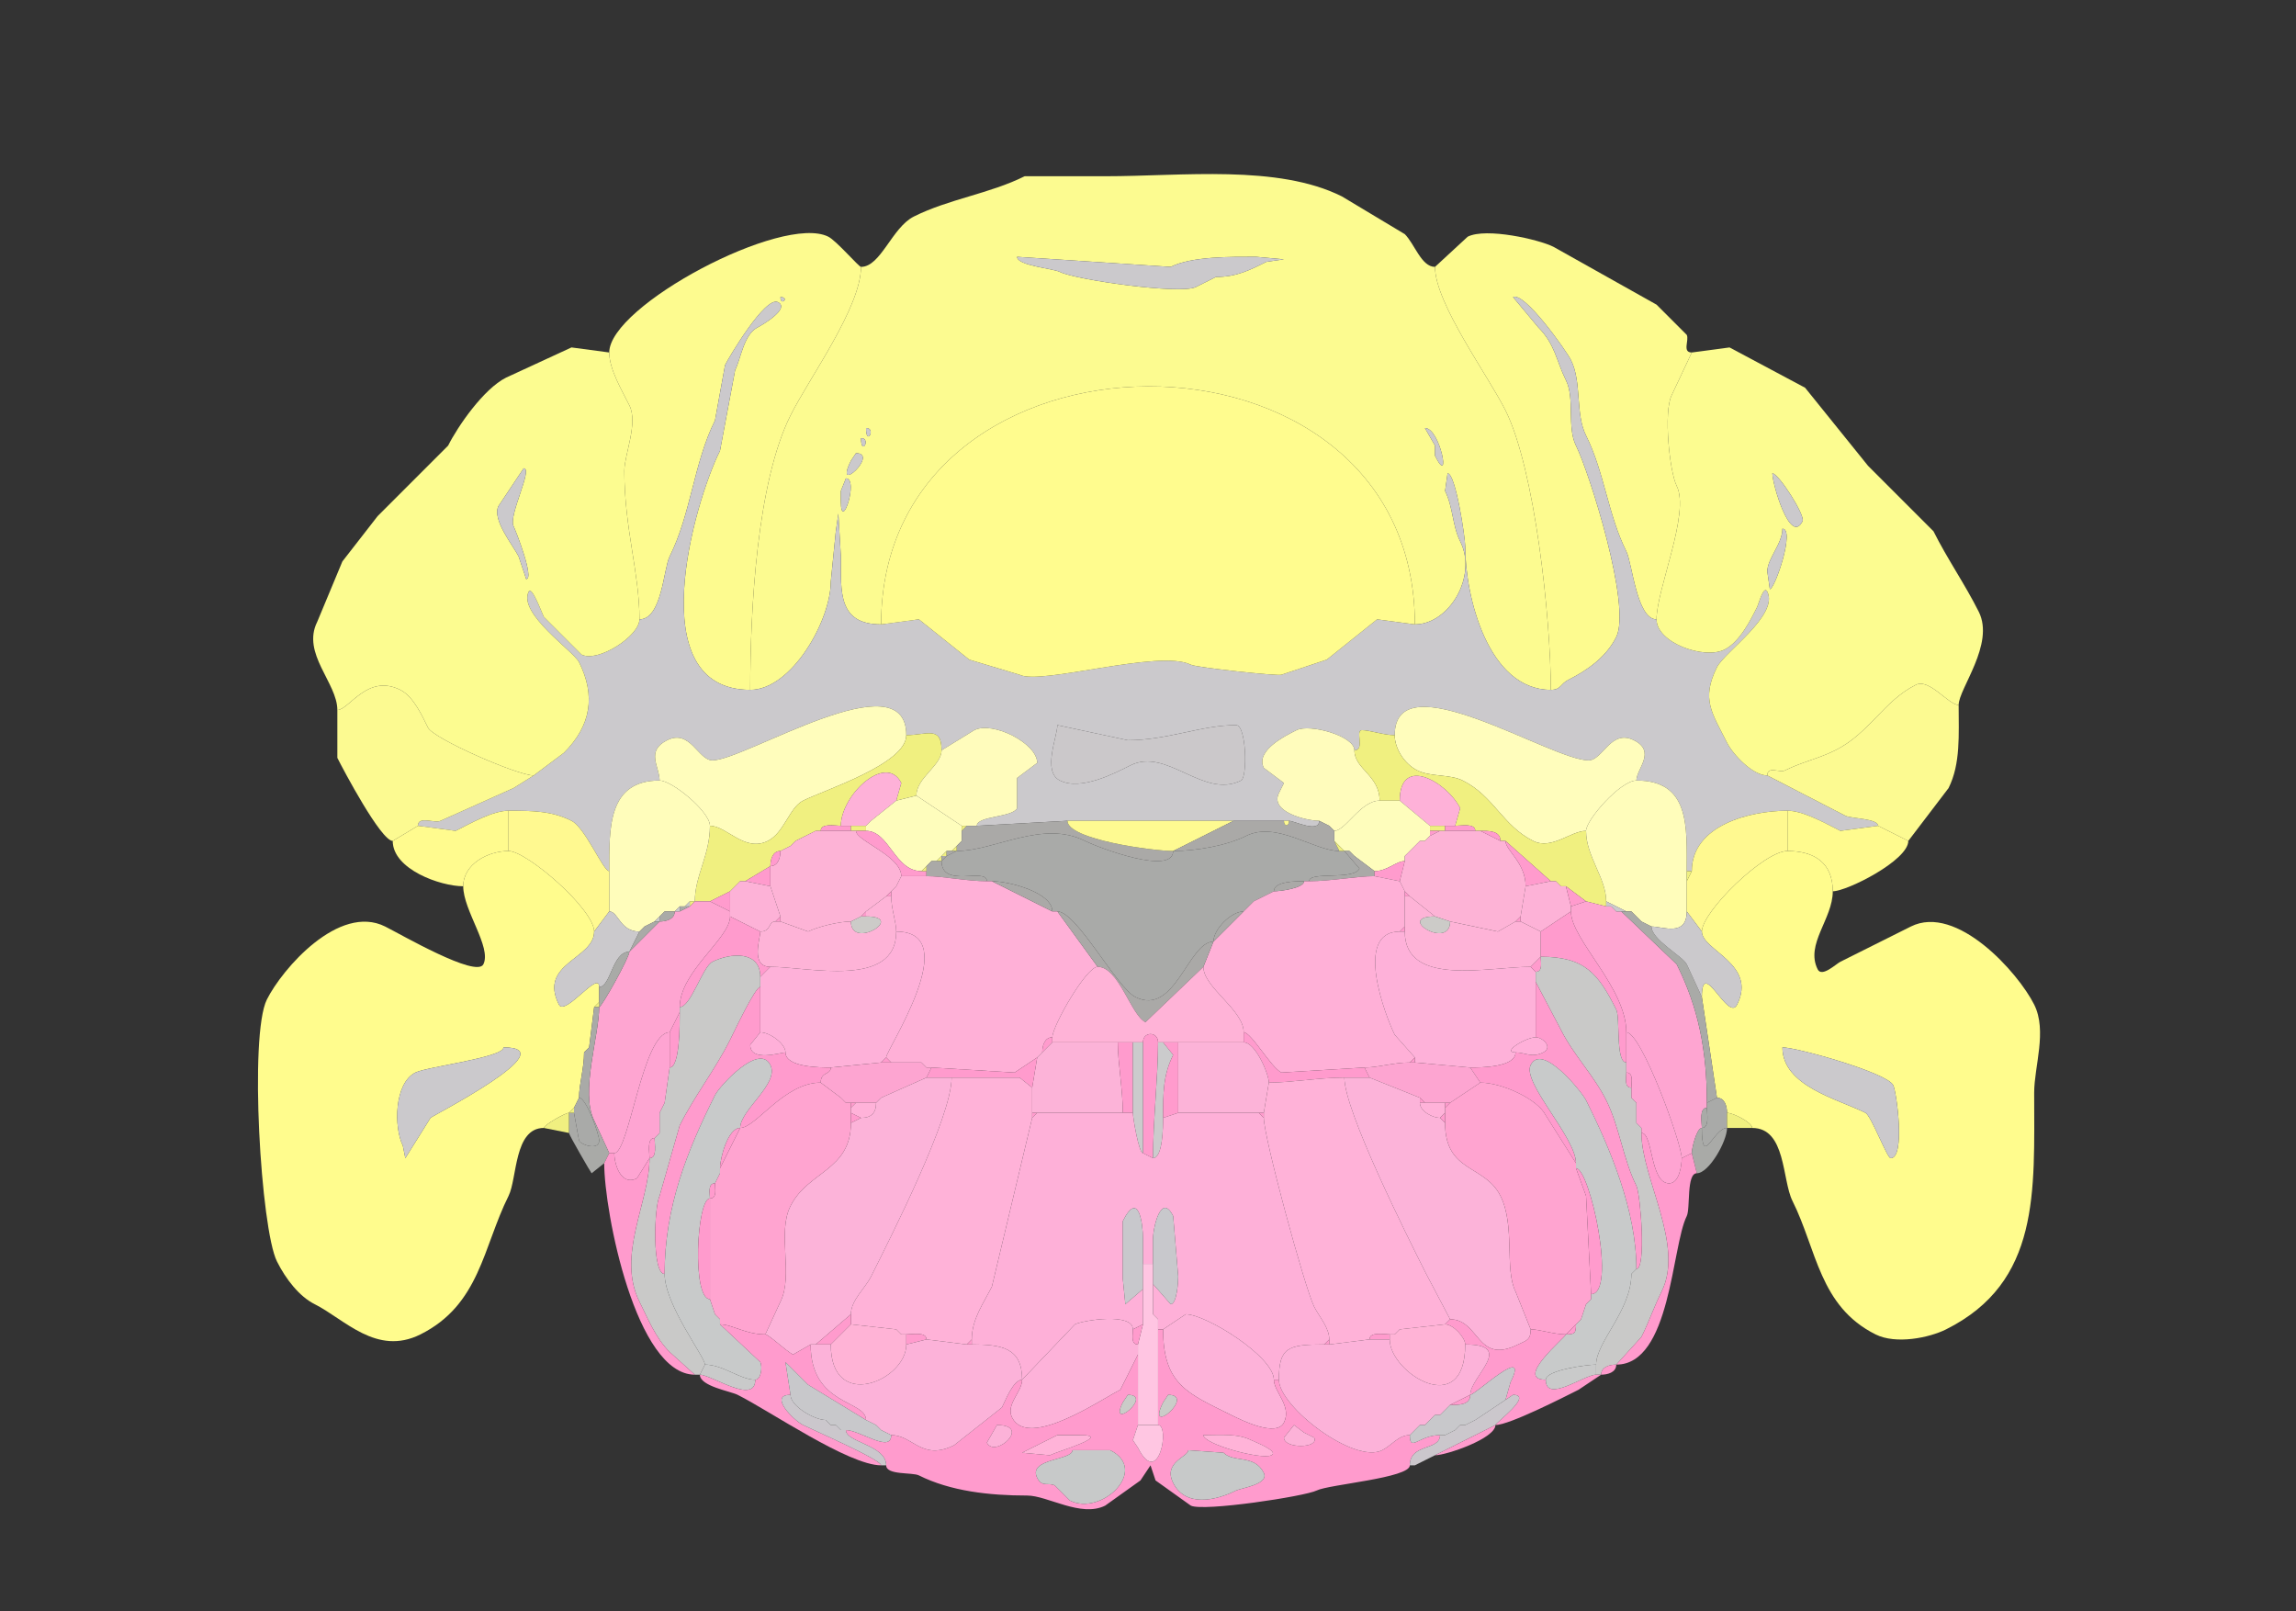 <svg xmlns="http://www.w3.org/2000/svg" viewBox="0 0 456 320"><rect x="0" y="0" width="456" height="320" fill="#333333" stroke="none"/><path fill="#FCFB90" id="CUL4, 5" fill-rule="evenodd" d="m168 95-1 2.5v2c0 6.53 3.656-4.5 1-4.5m2-5-1 1.5c-3.547 7.095 5.718-1.5 1-1.5m1-3c0 3.746 2.091 0 0 0m112-2 2 3.5v2c3.276 6.552 1.073-5.5-2-5.5m-111 0c0 3.746 2.091 0 0 0m30-34c0 1.758 7.103 2.301 8.5 3 3.164 1.582 23.955 4.523 27 3l4-2c4.042 0 6.706-1.353 10-3l3.5-.5-5.5-.5c-4.932 0-12.76-.12-17 2L202 51m79 73c6.764 0 12.5-9.499 9-16.5-1.578-3.156-1.386-6.771-3-10l.5-3.5c1.61 0 3.5 12.801 3.5 14.5 0 10.065 4.575 28.5 17 28.5 0-14.303-3.192-43.885-9-55.5-3.465-6.93-14-21.273-14-28.5-2.709 0-4.016-4.516-6-6.5L266.5 39c-12.764-6.382-31.724-4-47-4h-16c-6.909 3.455-15.022 4.51-22 8-4.366 2.183-6.568 10-10.5 10 0 8.017-10.262 22.024-14 29.5-6.649 13.297-8 38.355-8 54.5 8.224 0 16-13.767 16-21.5l1-10 .5-3.5.5 8.5c0 7.063-.582 13.5 8 13.5 0-62.626 106-63.417 106 0Z"/><path fill="#FDFB8F" id="SIM" fill-rule="evenodd" d="M155 59c0 1.93 1.93 0 0 0m-28 64c4.465 0 4.768-10.035 6-12.5 4.24-8.48 4.786-18.571 9-27l2-11c.773-1.545 7.981-13.76 10.5-12.5 2.548 1.274-3.343 4.671-4 5-2.798 1.4-3.321 6.142-4.5 8.5l-3 16c-5.131 10.262-15.89 47.5 6 47.5 0-16.145 1.351-41.203 8-54.5 3.738-7.476 14-21.483 14-29.5-.434 0-4.87-5.185-6.5-6-9.1-4.55-43.5 13.723-43.5 23 0 3.352 2.553 7.607 4 10.5 1.78 3.56-1 9.78-1 13 0 11.473 3 20.192 3 29.5Z"/><path fill="#FDFB8F" id="SIM" d="M329 123c-3.943 0-4.8-11.1-6-13.5-3.645-7.289-4.361-15.722-8-23-2.17-4.34-.799-10.599-3-15-.919-1.838-9.25-13.625-11.5-12.5l5 6c3.38 3.38 3.595 6.69 5.5 10.5 1.811 3.621.178 9.356 2 13 2.64 5.28 11.058 31.885 8 38-2.025 4.05-5.858 6.679-9.5 8.5-1.619.809-1.471 2-3.5 2 0-14.303-3.192-43.885-9-55.5-3.465-6.93-14-21.273-14-28.5l6.5-6c3.678-1.839 14.115.557 17 2L329 60.5l6 6c.523 1.046-.951 3.5 1 3.5l-4 8.5c-1.645 3.29-.412 15.176 1 18 2.7 5.4-4 20.481-4 26.5Z"/><path fill="#CBC9CC" id="arb" d="M202 51c0 1.758 7.103 2.301 8.5 3 3.164 1.582 23.955 4.523 27 3l4-2c4.042 0 6.706-1.353 10-3l3.5-.5-5.5-.5c-4.932 0-12.76-.12-17 2L202 51ZM155 59c0 1.93 1.93 0 0 0Z"/><path fill="#CBC9CC" id="arb" fill-rule="evenodd" d="M210 144c0 2.274-3.038 9.231.5 11 4.185 2.092 10.945-1.472 14-3 7.272-3.636 14.505 6.747 22 3 1.278-.639 1.064-11-1-11-6.915 0-13.624 3-21.5 3l-14-3m125 29h1c0-9.12 11.563-12 19-12 3.195 0 7.694 2.597 10.5 4l7.5-1c0-1.454-5.366-1.433-6.5-2l-15.5-8c-2.937 0-6.862-4.225-8-6.5-2.929-5.859-5.212-8.576-2-15 1.5-3.001 12.322-10.355 10-15-.71-1.42-1.752 2.505-2 3-1.278 2.556-3.457 6.979-6.5 8.5-4.047 2.023-13.5-1.342-13.5-6-3.943 0-4.8-11.1-6-13.5-3.645-7.289-4.361-15.722-8-23-2.17-4.34-.799-10.599-3-15-.919-1.838-9.25-13.625-11.5-12.5l5 6c3.38 3.38 3.595 6.69 5.5 10.5 1.811 3.621.178 9.356 2 13 2.64 5.28 11.058 31.885 8 38-2.025 4.05-5.858 6.679-9.5 8.5-1.619.809-1.471 2-3.5 2-12.425 0-17-18.435-17-28.5 0-1.699-1.89-14.5-3.5-14.5l-.5 3.5c1.614 3.229 1.422 6.844 3 10 3.5 7.001-2.236 16.5-9 16.5l-7.5-1-10 8-9 3c-.576.288-16.833-1.416-18-2-6.259-3.129-29.745 4.128-34 2l-10-3-10-8-7.5 1c-8.582 0-8-6.437-8-13.5l-.5-8.5-.5 3.5-1 10c0 7.733-7.776 21.5-16 21.5-21.89 0-11.131-37.238-6-47.5l3-16c1.179-2.358 1.702-7.1 4.5-8.5.657-.329 6.548-3.726 4-5-2.519-1.26-9.727 10.955-10.5 12.5l-2 11c-4.214 8.429-4.76 18.52-9 27-1.232 2.465-1.535 12.5-6 12.5 0 3.293-8.222 8.639-11.5 7l-7.5-7.5c-.377-.755-2.379-6.242-3-5-2.159 4.319 8.902 11.804 10 14 3.306 6.612 2.435 12.565-3 18l-6 4.5-4 2.5-14.5 6.5c-1.147.574-4.5-1.064-4.5 1l7.5 1c2.805-1.403 7.305-4 10.5-4 4.802 0 8.57.035 12.5 2 2.749 1.374 6.28 10 7.5 10 0-8.634-.28-18 10-18 0-2.747-2.817-5.842 1.5-8 4.59-2.295 6.159 4 9 4 6.445 0 38.5-20.338 38.5-5 3.976 0 7-1.966 7 3l6.5-4c3.701-1.85 12.5 2.624 12.5 6.5l-4 3v6c-.932 1.865-8 1.511-8 3.5l18-1h44c.986 0 6 2.515 6 0-2.523 0-9.87-1.76-8-5.5l1-2-4-3c-1.711-3.422 4.245-6.373 6.5-7.5 2.623-1.311 11.5 1.149 11.5 4 2.159 0 .061-4 1.5-4 1.507 0 4.353 1 6.5 1 0-15.106 31.071 5 38.5 5 2.841 0 4.41-6.295 9-4 4.516 2.258.5 5.7.5 8 10.685 0 10 9.194 10 18Z"/><path fill="#FCFC90" id="ANcr1" fill-rule="evenodd" d="m104 93-5 7.5c-1.339 2.678 2.934 7.868 4 10l1.5 4.5c1.704 0-2.081-9.662-2.5-10.5-1.066-2.132 3.946-11.5 2-11.5m-37 48c2.328 0 5.948-7.276 12.5-4 2.67 1.335 4.398 5.296 5.5 7.5 1.1 2.199 17.778 9.5 21 9.5l6-4.5c5.435-5.435 6.306-11.388 3-18-1.098-2.196-12.159-9.681-10-14 .621-1.242 2.623 4.245 3 5l7.5 7.5c3.278 1.639 11.5-3.707 11.5-7 0-9.308-3-18.027-3-29.5 0-3.22 2.78-9.44 1-13-1.447-2.893-4-7.148-4-10.5l-7.5-1-13 6c-4.434 2.217-9.574 9.647-11.5 13.5l-14 14-7 9-5 12c-3.143 6.286 4 12.115 4 17.5ZM354 105c0 3.023-3 5.902-3 8.5l.5 3.5c1.014 0 5.08-12 2.5-12m-2-11c0 2.111 3.561 14.378 6 9.5.566-1.132-4.766-9.5-6-9.5m37 46c-2.017 0-5.827-5.337-8.5-4-6.414 3.207-9.196 9.598-16 13-3.239 1.62-6.726 2.363-10 4-1.046.523-3.5-.951-3.5 1-2.937 0-6.862-4.225-8-6.5-2.929-5.859-5.212-8.576-2-15 1.5-3.001 12.322-10.355 10-15-.71-1.42-1.752 2.505-2 3-1.278 2.556-3.457 6.979-6.5 8.5-4.047 2.023-13.5-1.342-13.5-6 0-6.019 6.7-21.1 4-26.5-1.412-2.824-2.645-14.71-1-18l4-8.5 7.5-1 15 8L371 92.5l13 13c2.759 5.519 6.282 10.564 9 16 3.214 6.427-4 15.278-4 18.5Z"/><path fill="#FFFC8E" id="CENT3" d="m175 124 7.5-1 10 8 10 3c4.255 2.128 27.741-5.129 34-2 1.167.584 17.424 2.288 18 2l9-3 10-8 7.5 1c0-63.417-106-62.626-106 0Z"/><path fill="#CBC9CC" id="arb" d="M172 85c0 3.746 2.091 0 0 0ZM283 85l2 3.5v2c3.276 6.552 1.073-5.5-2-5.5ZM171 87c0 3.746 2.091 0 0 0ZM170 90l-1 1.5c-3.547 7.095 5.718-1.5 1-1.5ZM104 93l-5 7.5c-1.339 2.678 2.934 7.868 4 10l1.5 4.5c1.704 0-2.081-9.662-2.5-10.5-1.066-2.132 3.946-11.5 2-11.5ZM352 94c0 2.111 3.561 14.378 6 9.5.566-1.132-4.766-9.5-6-9.5ZM168 95l-1 2.5v2c0 6.53 3.656-4.5 1-4.5ZM354 105c0 3.023-3 5.902-3 8.5l.5 3.5c1.014 0 5.08-12 2.5-12Z"/><path fill="#FCFA91" id="ANcr2" d="m83 164-5 3c-2.334 0-9.827-14.153-11-16.5V141c2.328 0 5.948-7.276 12.5-4 2.67 1.335 4.398 5.296 5.5 7.5 1.1 2.199 17.778 9.5 21 9.5l-4 2.5-14.5 6.5c-1.147.574-4.5-1.064-4.5 1ZM373 164l6 3 8-10.5c2.415-4.829 2-10.65 2-16.5-2.017 0-5.827-5.337-8.5-4-6.414 3.207-9.196 9.598-16 13-3.239 1.62-6.726 2.363-10 4-1.046.523-3.5-.951-3.5 1l15.5 8c1.134.567 6.5.546 6.5 2Z"/><path fill="#FFFDBC" id="IP" d="M131 155c2.491 0 10 6.2 10 9 3.323 0 6.873 5.313 11.5 3 3.253-1.627 4.268-6.634 7-8 4.255-2.127 20.5-7.284 20.5-13 0-15.338-32.055 5-38.5 5-2.841 0-4.41-6.295-9-4-4.317 2.158-1.5 5.253-1.5 8ZM325 155c-3.148 0-10 7.801-10 10-3.027 0-6.821 3.839-10.5 2-6.094-3.047-7.81-8.905-14-12-2.553-1.276-6.384-.692-9-2-2.588-1.294-4.5-4.358-4.5-7 0-15.106 31.071 5 38.5 5 2.841 0 4.41-6.295 9-4 4.516 2.258.5 5.7.5 8Z"/><path fill="#CBC8CA" id="cbc" d="M210 144c0 2.274-3.038 9.231.5 11 4.185 2.092 10.945-1.472 14-3 7.272-3.636 14.505 6.747 22 3 1.278-.639 1.064-11-1-11-6.915 0-13.624 3-21.5 3l-14-3Z"/><path fill="#F0F080" id="CB" d="M138 179h3l4-2 1-1 1-1h1l5-3c0-1.238.423-3 2-3l2-1 1-1 2-1 2-1h1c0-1.579 2.855-1 4-1 0-6.127 8.982-14.537 12-8.5l-1 3.5 4-1c0-3.571 5-5.945 5-9 0-4.966-3.024-3-7-3 0 5.716-16.245 10.873-20.5 13-2.732 1.366-3.747 6.373-7 8-4.627 2.313-8.177-3-11.5-3 0 5.817-3 9.876-3 15Z"/><path fill="#FFFCBC" id="FN" d="M192 164h2c0-1.989 7.068-1.635 8-3.5v-6l4-3c0-3.876-8.799-8.35-12.5-6.5l-6.5 4c0 3.055-5 5.429-5 9l9 6h1ZM264 164l1 1c2.232 0 5.235-6 9-6 0-5.041-5-6.24-5-10 0-2.851-8.877-5.311-11.5-4-2.255 1.127-8.211 4.078-6.5 7.5l4 3-1 2c-1.87 3.74 5.477 5.5 8 5.5l2 1Z"/><path fill="#F0F080" id="CB" d="M319 179v1l-4-1-4-3h-1l-1-1h-1l-9-8h-1c0-2.109-2.535-2-4-2h-1c0-1.579-2.855-1-4-1l1-3.5c-2.554-5.108-12-10.721-12-1.5h-4c0-5.041-5-6.24-5-10 2.159 0 .061-4 1.5-4 1.507 0 4.353 1 6.5 1 0 2.642 1.912 5.706 4.5 7 2.616 1.308 6.447.724 9 2 6.19 3.095 7.906 8.953 14 12 3.679 1.839 7.473-2 10.5-2 0 5.101 4 9.365 4 14Z"/><path fill="#FEB1D8" id="ICB" d="M169 164h3l1-1 5-4 1-3.5c-3.018-6.037-12 2.373-12 8.5h2ZM287 164h2l1-3.5c-2.554-5.108-12-10.721-12-1.5l6 5h3Z"/><path fill="#FFFDBB" id="DN" d="m128 184-1 1c-3.903 0-4.18-4-6-4v-8c0-8.634-.28-18 10-18 2.491 0 10 6.2 10 9 0 5.817-3 9.876-3 15h-1l-1 1h-1l-1 1h-2l-1 1-1 1-2 1ZM326 183l2 1c2.221 0 7 2.109 7-3v-8c0-8.806.685-18-10-18-3.148 0-10 7.801-10 10 0 5.101 4 9.365 4 14l4 2h1l2 2Z"/><path fill="#FEFDBC" id="VeCB" d="m184 172-1 1c-5.325 0-6.378-8-11-8v-1l1-1 5-4 4-1 9 6v3l-1 1-1 1h-1l-1 1-1 1h-1l-1 1ZM279 171c-1.714 0-3.482 2-6 2l-4-3-1-1h-1l-2-2v-2c2.232 0 5.235-6 9-6h4l6 5v2l-1 1h-1l-1 1-1 1-1 1v1Z"/><path fill="#FFFB8E" id="PRM" d="M101 169c-4.067 0-9 2.587-9 7-4.522 0-14-3.349-14-9l5-3 7.5 1c2.805-1.403 7.305-4 10.5-4v8Z"/><path fill="#FFF990" id="COPY" d="m121 181-3 4c0-4.43-13.377-16-17-16v-8c4.802 0 8.57.035 12.5 2 2.749 1.374 6.28 10 7.5 10v8ZM335 181l3 4c0-3.927 12.327-16 17-16v-8c-7.437 0-19 2.88-19 12l-1 2v6Z"/><path fill="#FFFB8E" id="PRM" d="M355 169c5.31 0 9 2.323 9 8 2.843 0 15-6.146 15-10l-6-3-7.5 1c-2.806-1.403-7.305-4-10.5-4v8Z"/><path fill="#F0F080" id="CB" d="m173 163-1 1 1-1Z"/><path fill="#AAA9A7" id="V4" d="M190 169c7.57 0 16.998-6.251 25.5-2 2.816 1.408 17.5 6.919 17.5 2-4.019 0-21-2.277-21-6l-18 1h-2l-1 1v2l-1 1v1Z"/><path fill="#FEFA91" id="LING" d="m245 163-12 6c-4.019 0-21-2.277-21-6h33Z"/><path fill="#AAA9A7" id="V4" d="M233 169c4.543 0 10.638-1.069 14.5-3 6.02-3.01 13.53 3 18.5 3l-1-2v-2l-1-1-2-1c0 2.515-5.014 0-6 0 0 1.186-1 1.186-1 0h-10l-12 6Z"/><path fill="#FEFA91" id="LING" d="M255 163h1c0 1.186-1 1.186-1 0Z"/><path fill="#FF9BCD" id="MY" d="M163 165h6v-1h-2c-1.145 0-4-.579-4 1Z"/><path fill="#F0F080" id="CB" d="M170 165h2v-1h-3v1h1ZM192 164l-1 1v-1h1ZM264 164l1 1-1-1ZM286 165h1v-1h-3v1h2Z"/><path fill="#FF9BCD" id="MY" d="M287 165h6c0-1.579-2.855-1-4-1h-2v1ZM162 165l-2 1 2-1Z"/><path fill="#FDB3D6" id="SUV" d="m155 183 5.5 2c2.031-1.016 6.247-2 8.5-2l2-1 1-1 4-3 1-1 1-1 1-2c0-4.028-9-7.018-9-9h-8l-2 1-2 1-1 1-2 1c0 1.238-.423 3-2 3v4l2 6v1Z"/><path fill="#FF9BCD" id="MY" d="M179 174h5v-1h-1c-5.325 0-6.378-8-11-8h-2c0 1.982 9 4.972 9 9ZM286 165l-2 1v-1h2Z"/><path fill="#FDB3D6" id="SUV" d="m288 183 9.5 2 3.5-2 1-1 1-6c0-4.691-4-7.12-4-9h-1l-4-2h-8l-2 1-1 1h-1l-1 1-1 1-1 1v1l-1 4 1 2 1 1 5 4 3 1Z"/><path fill="#FF9BCD" id="MY" d="M294 165c1.465 0 4-.109 4 2l-4-2ZM160 166l-2 1 2-1Z"/><path fill="#A9AAA8" id="chpl" d="M247 181c-2.473 0-6 3.527-6 6-4.994 0-7.628 14.936-15.5 11-3.729-1.864-11.681-17-15.5-17h-1c0-3.768-8.614-6-12-6h-1c0-2.858-9 1.542-9-4l1-1 2-1c7.57 0 16.998-6.251 25.5-2 2.816 1.408 17.5 6.919 17.5 2 4.543 0 10.638-1.069 14.5-3 6.02-3.01 13.53 3 18.5 3h1l3 3.5c-1.189 2.378-10 .469-10 2.5h-1c-1.623 0-6 .005-6 2l-2 1-2 1-1 1-1 1Z"/><path fill="#FF9BCD" id="MY" d="m284 166-1 1 1-1ZM158 167l-1 1 1-1Z"/><path fill="#F0F080" id="CB" d="m191 167-1 1 1-1ZM266 169h1l-2-2 1 2Z"/><path fill="#FF9BCD" id="MY" d="m282 167-1 1 1-1ZM308 175l-5 1c0-4.691-4-7.12-4-9l9 8ZM157 168l-2 1 2-1Z"/><path fill="#F0F080" id="CB" d="M189 169h1v-1l-1 1Z"/><path fill="#FF9BCD" id="MY" d="m281 168-1 1 1-1Z"/><path fill="#FFFC8D" id="PFL" fill-rule="evenodd" d="M100 208c0 2.025-15.16 3.83-17.5 5-4.226 2.113-4.296 10.908-2.5 14.5l.5 2.5 5-8c.5-.5 27.018-14 14.5-14m13 13c-.759 0-5 2.441-5 3-5.93 0-5.265 10.029-7 13.5-5.077 10.154-5.687 21.594-17.5 27.5-8.73 4.365-15.092-3.046-21-6-3.047-1.524-5.736-4.971-7.5-8.5-3.19-6.381-5.538-44.925-2-52 3.042-6.084 14.306-19.097 23.5-14.5 3.076 1.538 18.116 10.267 19.5 7.5 1.69-3.381-4-10.674-4-15.5 0-4.413 4.933-7 9-7 3.623 0 17 11.57 17 16 0 5.48-11.126 6.249-7 14.5 1.21 2.421 8-6.944 8-3.5v3l-1 1-1 8-1 1c0 3.222-1 6.277-1 9l-1 2-1 1Z"/><path fill="#FF9BCD" id="MY" d="M155 169c-1.577 0-2 1.762-2 3 1.577 0 2-1.762 2-3Z"/><path fill="#F0F080" id="CB" d="M187 170h1v-1l-1 1Z"/><path fill="#AAA9A7" id="V4" d="m190 169-2 1v-1h2ZM273 174c-3.629 0-8.716 1-13 1 0-2.031 8.811-.122 10-2.5l-3-3.5h1l1 1 4 3v1Z"/><path fill="#F0F080" id="CB" d="m268 169 1 1-1-1Z"/><path fill="#FF9BCD" id="MY" d="m280 169-1 1 1-1Z"/><path fill="#FFFC8D" id="PFL" fill-rule="evenodd" d="M354 208c0 7.693 11.004 10.252 16.5 13 1.123.562 4.297 9 5 9 2.948 0 1.195-13.109.5-14.5-1.241-2.482-19.161-7.5-22-7.5m-11 13c1.238 0 5 1.923 5 3 6.735 0 5.896 10.292 8 14.5 4.831 9.661 5.328 20.914 16.5 26.5 4.049 2.025 10.656.672 14-1 18.772-9.386 17.5-27.42 17.5-47 0-5.224 2.622-12.257 0-17.5-3.164-6.329-15.393-20.053-24.5-15.5l-14 7c-.849.425-3.672 3.157-4.5 1.5-2.497-4.995 3-9.985 3-15.5 0-5.677-3.69-8-9-8-4.673 0-17 12.073-17 16 0 3.732 11.04 6.42 7 14.5-1.797 3.593-7-9.641-7-1.5l3 20c1.577 0 2 1.762 2 3Z"/><path fill="#F0F080" id="CB" d="M186 171h1v-1l-1 1Z"/><path fill="#AAA9A7" id="V4" d="m188 170-1 1v-1h1Z"/><path fill="#F0F080" id="CB" d="m185 171-1 1 1-1Z"/><path fill="#AAA9A7" id="V4" d="M184 174c3.312 0 8.038 1 12 1 0-2.858-9 1.542-9-4h-2l-1 1v2Z"/><path fill="#FF9BCD" id="MY" d="m273 174 5 1 1-4c-1.714 0-3.482 2-6 2v1ZM148 175l5 1v-4l-5 3Z"/><path fill="#F0F080" id="CB" d="M183 173h1v-1l-1 1ZM336 173l-1 2v-2h1Z"/><path fill="#FFB0D7" id="MV" d="M184 212h1l16.5 1 4.5-3 1-1c0-1.238.423-3 2-3 0-2.24 6.728-14 9-14l-8-11h-1l-12-6h-1c-3.962 0-8.688-1-12-1h-5l-1 2-1 1v1c0 2.409 1 5.181 1 7 13.7 0-2 23.464-2 25l1 1h6l1 1ZM280 211c-3.222 0-6.277 1-9 1l-16.5 1c-2.12-1.06-5.99-8-7.5-8 0-4.489-8-8.874-8-13l2-5 6-6 1-1 1-1 2-1 2-1c1.357 0 6-.647 6-2h1c4.284 0 9.371-1 13-1l5 1 1 2v7l-1 1c-9.286 0-2.781 16.938-1 20.5l4 4.5-1 1Z"/><path fill="#FF9BCD" id="MY" d="m147 175-1 1 1-1Z"/><path fill="#FDB2D7" id="y" d="M154 183c-1.481 0-.785 2-3 2l-6-3v-5l1-1 1-1h1l5 1 2 6-1 1Z"/><path fill="#AAA9A7" id="V4" d="M197 175c3.386 0 12 2.232 12 6l-12-6ZM259 175c-1.623 0-6 .005-6 2 1.357 0 6-.647 6-2Z"/><path fill="#FDB2D7" id="y" d="m302 183 4 2 6-4v-1l-1-4h-1l-1-1h-1l-5 1-1 6v1Z"/><path fill="#FF9BCD" id="MY" d="m309 175 1 1-1-1ZM146 176l-1 1 1-1ZM178 176l-1 1 1-1ZM315 179l-3 1-1-4 4 3ZM141 179l4 2v-4l-4 2ZM176 178h1v-1l-1 1Z"/><path fill="#AAA9A7" id="V4" d="m253 177-2 1 2-1Z"/><path fill="#FF9BCD" id="MY" d="M279 178h1l-1-1v1Z"/><path fill="#FEB3D7" id="LAV" d="M178 185c0 11.402-17.595 7-25 7-4.024 0-2-5.615-2-7 2.215 0 1.519-2 3-2h1l5.5 2c2.031-1.016 6.247-2 8.5-2 0 5.767 11.099-1 3-1v-1l4-3h1c0 2.409 1 5.181 1 7Z"/><path fill="#AAA9A7" id="V4" d="m251 178-2 1 2-1Z"/><path fill="#FEB3D7" id="LAV" d="m306 190-2 2c-8.4 0-25 4.085-25-7v-7h1l5 4c-8.099 0 3 6.767 3 1l9.5 2 3.5-2h1l4 2v5Z"/><path fill="#CBC9CC" id="arb" d="M136 180h1v-1l-1 1Z"/><path fill="#F0F080" id="CB" d="m138 179-1 1v-1h1Z"/><path fill="#FEA5D1" id="DCO" d="M121 229h1c2.968 0 5.608-24 11-24l1-2 1-2v-1c0-7.088 10-13.636 10-18v-1l-4-2h-3l-1 1-2 1h-1c0 1.577-1.762 2-3 2l-6 6c0 1.114-5.495 11-6 11 0 5.675-3.8 16.899-1 22.5l3 6.5Z"/><path fill="#AAA9A7" id="V4" d="m249 179-1 1 1-1Z"/><path fill="#FEA5D1" id="DCO" d="m336 229-2 1c0-2.896-7.997-25-11-25 0-8.867-11-18.411-11-24v-1l3-1 4 1h1l1 1h1l11 10.5c4.295 8.59 6 17.061 6 27.5v1c-1.579 0-1 2.855-1 4-1.014 0-2 3.959-2 5Z"/><path fill="#CBC9CC" id="arb" d="M322 181h1l-4-2v1h1l1 1h1ZM134 181h1v-1l-1 1Z"/><path fill="#A9AAA7" id="V4r" d="m137 180-2 1v-1h2Z"/><path fill="#AAA9A7" id="V4" d="m248 180-1 1 1-1Z"/><path fill="#A9AAA7" id="V4r" d="m320 180 1 1-1-1Z"/><path fill="#CBC9CC" id="arb" d="M125 189c-3.406 0-3.677 7-6 7 0-3.444-6.79 5.921-8 3.5-4.126-8.251 7-9.02 7-14.5l3-4c1.82 0 2.097 4 6 4l-2 4ZM132 181l-1 1 1-1Z"/><path fill="#A9AAA7" id="V4r" d="M131 182v1c1.238 0 3-.423 3-2h-2l-1 1Z"/><path fill="#FF9BCD" id="MY" d="M171 182h1v-1l-1 1Z"/><path fill="#AAA9A7" id="V4" d="M218 192c4.205 0 6.548 9.524 9.5 11l11.5-11 2-5c-4.994 0-7.628 14.936-15.5 11-3.729-1.864-11.681-17-15.5-17l8 11ZM247 181c-2.473 0-6 3.527-6 6l6-6Z"/><path fill="#FF9BCD" id="MY" d="M323 205v6c-2.185 0-1.185-8.871-2-10.5-3.571-7.143-6.233-10.5-15-10.5v-5l6-4c0 5.589 11 15.133 11 24Z"/><path fill="#A9AAA7" id="V4r" d="m341 218-2 1c0-10.439-1.705-18.91-6-27.5L322 181h2l2 2 2 1c0 2.636 6.185 5.87 7 7.5l3 6.5 3 20Z"/><path fill="#CBC9CC" id="arb" d="m324 181 2 2-2-2ZM338 185c0 3.732 11.04 6.42 7 14.5-1.797 3.593-7-9.641-7-1.5l-3-6.5c-.815-1.63-7-4.864-7-7.5 2.221 0 7 2.109 7-3l3 4ZM130 183h1v-1l-1 1Z"/><path fill="#FF9BCD" id="MY" d="M151 194c0-5.273-5.971-4.765-9.5-3-1.996.998-4.285 9-6.5 9 0-7.088 10-13.636 10-18l6 3c0 1.385-2.024 7 2 7l-2 2ZM154 183h1v-1l-1 1Z"/><path fill="#CCCBC8" id="das" d="M172 182c8.099 0-3 6.767-3 1l2-1h1ZM285 182l3 1c0 5.767-11.099-1-3-1Z"/><path fill="#FF9BCD" id="MY" d="M301 183h1v-1l-1 1Z"/><path fill="#A9AAA7" id="V4r" d="m127 185-2 4 6-6h-1l-2 1-1 1Z"/><path fill="#CBC9CC" id="arb" d="m128 184-1 1 1-1Z"/><path fill="#FF9BCD" id="MY" d="M278 185h1v-1l-1 1Z"/><path fill="#FEB1D9" id="SPIV" d="m175 211-10 1c-2.179 0-9-.046-9-3 0-1.77-3.15-4-5-4v-11l2-2c7.405 0 25 4.402 25-7 13.7 0-2 23.464-2 25l-1 1ZM281 211l11 1c2.179 0 9-.046 9-3-2.882 0 2.072-3 4-3v-13l-1-1c-8.4 0-25 4.085-25-7h-1c-9.286 0-2.781 16.938-1 20.5l4 4.5v1Z"/><path fill="#A9AAA7" id="V4r" d="M119 199v1c.505 0 6-9.886 6-11-3.406 0-3.677 7-6 7v3Z"/><path fill="#C9C9C8" id="icp" d="M138 273h1l1-2c0-1.534-8-11.88-8-18-2.53 0-2.09-13.32-1-15.5l4-14c2.944-5.887 7.025-11.05 10-17 .784-1.569 4.982-10.5 6-10.5v-2c0-5.273-5.971-4.765-9.5-3-1.996.998-4.285 9-6.5 9v1c0 2.072.076 11-2 11l-1 7-1 2v4l-1 1c0 1.145.579 4-1 4 0 8.735-6.605 19.291-2 28.5 1.667 3.335 3.186 7.186 6 10l5 4.5Z"/><path fill="#FF9BCD" id="MY" d="m304 192 1 1c1.473 0 1-1.952 1-3l-2 2Z"/><path fill="#C9C9C8" id="icp" d="M317 273h1c0-1.577 1.762-2 3-2l5-5.5c1.487-2.975 2.537-6.073 4-9 4.611-9.222-4-22.511-4-31.5v-1l-1-1v-4l-1-1v-2c-1.473 0-1-1.952-1-3v-2c-2.185 0-1.185-8.871-2-10.5-3.571-7.143-6.233-10.5-15-10.5 0 1.048.473 3-1 3v2l5 9.5c2.516 5.032 6.495 8.991 9 14 2.662 5.324 3.35 11.699 6 17 .807 1.614 1.995 16.5 0 16.5l-1 1c0 7.234-7 13.487-7 18v2Z"/><path fill="#FFB3D7" id="PRP" d="M234 207h13v-2c0-4.489-8-8.874-8-13l-11.5 11c-2.952-1.476-5.295-11-9.5-11-2.272 0-9 11.76-9 14v1h18c0-2.202 3-2.202 3 0h4Z"/><path fill="#FF9BCD" id="MY" d="M313 231c0-5.113-10.75-15.999-9-19.5 2.272-4.544 10.204 5.407 11 7 4.847 9.694 10 21.965 10 33.5 1.995 0 .807-14.886 0-16.5-2.65-5.301-3.338-11.676-6-17-2.505-5.009-6.484-8.968-9-14l-5-9.5v11c1.414 0 3.489 2.005 1.5 3-2.273 1.137-3.633 0-5.5 0 0 2.954-6.821 3-9 3l2 3c4.21 0 11.359 3.219 13 6.5l6 9.5ZM147 224c0-3.599 7.852-8.796 6-12.5-2.231-4.463-10.092 4.183-11 6-5.512 11.024-10 22.147-10 35.5-2.53 0-2.09-13.32-1-15.5l4-14c2.944-5.887 7.025-11.05 10-17 .784-1.569 4.982-10.5 6-10.5v9l-2 2.5c0 3.495 6.11 1.5 7 1.5 0 2.954 6.821 3 9 3 0 1.481-2 .785-2 3-7.307 0-12.87 9-16 9Z"/><path fill="#F0F080" id="CB" d="M118 200h1v-1l-1 1Z"/><path fill="#A9AAA7" id="V4r" d="m121 229-1 2-2.5 2c-.121-.061-4.5-7.627-4.5-8v-4h1l1 5.5c.46.921 4 2.014 4 0 0-1.182-2.547-8.5-4-8.5 0-2.723 1-5.778 1-9l1-1 1-8h1c0 5.675-3.8 16.899-1 22.5l3 6.5Z"/><path fill="#FF9BCD" id="MY" d="M133 205v7c2.076 0 2-8.928 2-11l-1 2-1 2Z"/><path fill="#FEA4D2" id="VCO" d="m134 203-1 2 1-2ZM122 229c0 2.164 1.306 6.597 4.5 5l2.5-4c0-1.145-.579-4 1-4l1-1v-4l1-2 1-7v-7c-5.392 0-8.032 24-11 24Z"/><path fill="#FFB0D9" id="x" d="M151 205c1.85 0 5 2.23 5 4-.89 0-7 1.995-7-1.5l2-2.5Z"/><path fill="#FF9BCD" id="MY" d="m227 229 2 1c0-7.564 1-16.113 1-23 0-2.202-3-2.202-3 0v22ZM267 214h5l-1-2-16.5 1c-2.12-1.06-5.99-8-7.5-8v2c2.344 0 5 6.293 5 8 4.425 0 9.961-1 15-1Z"/><path fill="#FEA4D2" id="VCO" d="M326 225c2.354 0 1.665 10 5.5 10 2.05 0 2.5-3.667 2.5-5 0-2.896-7.997-25-11-25v8c1.473 0 1 1.952 1 3v2l1 1v4l1 1v1Z"/><path fill="#FF9BCD" id="MY" d="m209 207-2 2c0-1.238.423-3 2-3v1Z"/><path fill="#FFB0D9" id="x" d="M305 206c1.414 0 3.489 2.005 1.5 3-2.273 1.137-3.633 0-5.5 0-2.882 0 2.072-3 4-3Z"/><path fill="#FCB3D8" id="PGRNd" d="M206 221h17c0-4.565-1-10.093-1-14h-13l-2 2-1 1-1 6v5h1Z"/><path fill="#FF9BCD" id="MY" d="M223 221h2v-14h-3c0 3.907 1 9.435 1 14Z"/><path fill="#CBCBCC" id="mlf" d="M225 221c0 .981 1.184 8 2 8v-22h-2v14ZM231 222c0 1.775-.069 8-2 8 0-7.564 1-16.113 1-23h1l2 2.5c-2.004 4.008-2 7.611-2 12.5Z"/><path fill="#FF9BCD" id="MY" d="m234 221-3 1c0-4.889-.004-8.492 2-12.5l-2-2.5h3v14Z"/><path fill="#FCB3D8" id="PGRNd" d="M250 221h1l1-6c0-1.707-2.656-8-5-8h-13v14h16Z"/><path fill="#CBC9CC" id="arb" d="M100 208c0 2.025-15.16 3.83-17.5 5-4.226 2.113-4.296 10.908-2.5 14.5l.5 2.5 5-8c.5-.5 27.018-14 14.5-14Z"/><path fill="#F0F080" id="CB" d="m117 208-1 1 1-1Z"/><path fill="#CBC9CC" id="arb" d="M354 208c0 7.693 11.004 10.252 16.5 13 1.123.562 4.297 9 5 9 2.948 0 1.195-13.109.5-14.5-1.241-2.482-19.161-7.5-22-7.5Z"/><path fill="#FF9BCD" id="MY" d="m207 209-1 1 1-1ZM175 211h2l-1-1-1 1ZM189 214h13.5l2.5 2 1-6-4.5 3-16.5-1-1 2h5ZM280 211h1v-1l-1 1Z"/><path fill="#C8CACA" id="sptV" d="M140 271c3.606 0 6.972 3 10 3 1.156 0 1.472-2.555 1-3.5l-8-7.5v-1l-1-1-1-3c-3.627 0-2.637-20 0-20 0-1.048-.473-3 1-3l1-2v-1c0-1.937 1.553-8 4-8 0-3.599 7.852-8.796 6-12.5-2.231-4.463-10.092 4.183-11 6-5.512 11.024-10 22.147-10 35.5 0 6.12 8 16.466 8 18Z"/><path fill="#FDA5D1" id="NTS" d="M170 219h4l1-1 9-4 1-2h-1l-1-1h-8l-10 1c0 1.481-2 .785-2 3l4 3 1 1h2Z"/><path fill="#FF9BCD" id="MY" d="m183 211 1 1-1-1Z"/><path fill="#FDA5D1" id="NTS" d="M287 219h1l6-4-2-3-11-1h-1c-3.222 0-6.277 1-9 1l1 2 10 4 1 1h4Z"/><path fill="#C8CACA" id="sptV" d="M317 271c-1.698 0-10 1.069-10 3-6.388 0 4-8.482 4-9 1.747 0 2-.253 2-2l1-1 1-3 1-1v-1c5.181 0-.233-25-3-25v-1c0-5.113-10.75-15.999-9-19.5 2.272-4.544 10.204 5.407 11 7 4.847 9.694 10 21.965 10 33.5l-1 1c0 7.234-7 13.487-7 18Z"/><path fill="#FF9BCD" id="MY" d="M323 213c1.473 0 1 1.952 1 3-1.473 0-1-1.952-1-3Z"/><path fill="#FCB3D9" id="PARN" d="M161 267h1l7-6c0-2.807 2.807-5.113 4-7.5 3.909-7.819 16-31.6 16-39.5h-5l-9 4-1 1c0 2.041-.959 3-3 3l-2 1c0 9.448-8.546 9.592-12 16.5-2.705 5.409.63 13.741-2 19l-3 6.5c.656 0 4.138 3.319 5.5 4l3.5-2Z"/><path fill="#FFB2D8" id="IRN" d="m193 266-1 1-8-1c0-1.579-2.855-1-4-1h-1l-1-1-9-1v-2c0-2.807 2.807-5.113 4-7.5 3.909-7.819 16-31.6 16-39.5h13.5l2.5 2v6l-8 33.5c-1.663 3.325-4 6.464-4 10.5ZM272 266l-8 1v-1c0-2.359-1.987-4.475-3-6.5-1.861-3.722-10-33.634-10-37.5v-1l1-6c4.425 0 9.961-1 15-1 0 6.65 12.503 31.506 16 38.5l5 9.5-1 1-9 1-1 1h-1c-1.145 0-4-.579-4 1Z"/><path fill="#FCB3D9" id="PARN" d="M288 262c5.881 0 5.246 9.127 13.5 5 1.588-.794 2.5-.801 2.5-3l-3-7.5c-2.231-4.462-.026-13.052-3-19-3.141-6.281-11-4.579-11-14.5l-1-1c-1.429 0-4-1.288-4-3v-1l-10-4h-5c0 6.65 12.503 31.506 16 38.5l5 9.5Z"/><path fill="#FFA4D0" id="SPVO" d="M143 263c2.366 0 5.086 2 9 2l3-6.5c2.63-5.259-.705-13.591 2-19 3.454-6.908 12-7.052 12-16.5v-4h-1l-1-1-4-3c-7.307 0-12.87 9-16 9l-4 8v1l-1 2c0 1.048.473 3-1 3v20l1 3 1 1v1ZM304 264c1.819 0 4.591 1 7 1l2-2 1-1 1-3 1-1v-1l-1-19.5-2-5.5v-1l-6-9.5c-1.641-3.281-8.79-6.5-13-6.5l-6 4-1 1v3c0 9.921 7.859 8.219 11 14.5 2.974 5.948.769 14.538 3 19l3 7.5Z"/><path fill="#A9AAA8" id="chpl" d="M114 220v1l1 5.5c.46.921 4 2.014 4 0 0-1.182-2.547-8.5-4-8.5l-1 2Z"/><path fill="#FF9BCD" id="MY" d="m167 218 1 1-1-1ZM175 218l-1 1 1-1ZM282 219h1l-1-1v1ZM324 218l1 1-1-1Z"/><path fill="#A9AAA8" id="chpl" d="M338 224c0 8.15 2.323 0 5 0v-3c0-1.238-.423-3-2-3l-2 1v1c0 1.145.579 4-1 4Z"/><path fill="#FF9BCD" id="MY" d="m132 219-1 2 1-2ZM170 219l-1 1v-1h1Z"/><path fill="#FFB2D9" id="ISN" d="m169 221 2 1c2.041 0 3-.959 3-3h-4l-1 1v1ZM287 221l-1 1c-1.429 0-4-1.288-4-3h5v2Z"/><path fill="#FF9BCD" id="MY" d="m288 219-1 1v-1h1Z"/><path fill="#F0F080" id="CB" d="M113 221h1v-1l-1 1Z"/><path fill="#A9AAA7" id="V4r" d="M339 220c-1.579 0-1 2.855-1 4 1.579 0 1-2.855 1-4Z"/><path fill="#F0F080" id="CB" d="m108 224 5 1v-4c-.759 0-5 2.441-5 3Z"/><path fill="#FF9BCD" id="MY" d="m171 222-2 1v-2l2 1ZM206 221l-1 1v-1h1Z"/><path fill="#FEB0D8" id="GRN" d="M253 274h1c0-6.394 1.71-7 9-7l1-1c0-2.359-1.987-4.475-3-6.5-1.861-3.722-10-33.634-10-37.5l-1-1h-16l-3 1c0 1.775-.069 8-2 8l-2-1c-.816 0-2-7.019-2-8h-19l-1 1-8 33.5c-1.663 3.325-4 6.464-4 10.5v1c5.965 0 10 .667 10 7l10.5-11c1.667-.833 11.5-2.365 11.5 1l2-1v-7l-3.5 3-.5-5v-11.5c3.13-6.261 4 .511 4 3.5v5h2v-5c0-2.176 1.605-9.291 4-4.5l1 12c0 1.048-.256 5.5-1.5 5.5l-3.5-4v6l1 1v2h1l4.5-3c4.056 0 17.5 8.419 17.5 13Z"/><path fill="#FF9BCD" id="MY" d="M251 221v1l-1-1h1ZM286 222l1 1v-2l-1 1Z"/><path fill="#F0F080" id="CB" d="M343 224h5c0-1.077-3.762-3-5-3v3Z"/><path fill="#FF9BCD" id="MY" d="m325 223 1 1-1-1ZM147 224c-2.447 0-4 6.063-4 8l4-8Z"/><path fill="#A9AAA7" id="V4r" d="m336 229 1 4c2.402 0 6-6.334 6-9-2.677 0-5 8.15-5 0-1.014 0-2 3.959-2 5Z"/><path fill="#FF9BCD" id="MY" d="m131 225-1 1 1-1ZM337 233c-2.099 0-1.266 7.032-2 8.5-3.008 6.016-3.164 29.5-14 29.5l5-5.5c1.487-2.975 2.537-6.073 4-9 4.611-9.222-4-22.511-4-31.5 2.354 0 1.665 10 5.5 10 2.05 0 2.5-3.667 2.5-5l2-1 1 4ZM130 226c-1.579 0-1 2.855-1 4 1.579 0 1-2.855 1-4ZM120 231c0 9.735 6.316 42 18 42l-5-4.5c-2.814-2.814-4.333-6.665-6-10-4.605-9.209 2-19.765 2-28.5l-2.5 4c-3.194 1.597-4.5-2.836-4.5-5h-1l-1 2ZM313 232c2.767 0 8.181 25 3 25l-1-19.5-2-5.5ZM143 233l-1 2 1-2ZM142 235c-1.473 0-1 1.952-1 3 1.473 0 1-1.952 1-3ZM141 238c-2.637 0-3.627 20 0 20v-20Z"/><path fill="#C8C8CC" id="tspc" d="M227 251v5l-3.5 3-.5-5v-11.5c3.13-6.261 4 .511 4 3.5v5ZM229 251v4l3.5 4c1.244 0 1.5-4.452 1.5-5.5l-1-12c-2.395-4.791-4 2.324-4 4.5v5Z"/><path fill="#FFC5E2" id="RM" d="M226 283h4v-21l-1-1v-10h-2v12l-1 4v16Z"/><path fill="#FF9BCD" id="MY" d="m325 252-1 1 1-1ZM316 258l-1 1 1-1ZM142 261l1 1-1-1ZM162 267h3l4-4v-2l-7 6ZM229 261l1 1-1-1Z"/><path fill="#FDB2D9" id="MARN" d="m231 264 4.5-3c4.056 0 17.5 8.419 17.5 13 0 2.395 3.619 5.263 2 8.5-1.491 2.981-8.421-.461-10.5-1.5-8.502-4.251-13.5-5.921-13.5-17ZM226 269l-3.5 7c-3.867 1.933-18.306 11.889-21.5 5.5-1.292-2.583 2-5.121 2-7.5l10.5-11c1.667-.833 11.5-2.365 11.5 1 0 1.048-.473 3 1 3v2Z"/><path fill="#FF9BCD" id="MY" d="m299 278 1.5-1c4.119 0-3.5 5.575-3.5 6 2.753 0 13.514-5.507 16.5-7l4.5-3h-1c-2.344 0-10 5.748-10 1-6.388 0 4-8.482 4-9-2.409 0-5.181-1-7-1 0 2.199-.912 2.206-2.5 3-8.254 4.127-7.619-5-13.5-5l-1 1c1.634 0 4 2.634 4 4 10.087 0 1 6.376 1 10 1.016 0 11.94-10.38 8-2.5l-1 3.5ZM314 262l-1 1 1-1ZM157 277c-4.449 0 .615 5.057 2.5 6 1.909.954 15.5 6.88 15.5 8-6.441 0-22.126-10.813-28.5-14-1.475-.737-7.5-1.705-7.5-4 2.28 0 11 6.076 11 1 1.156 0 1.472-2.555 1-3.5l-8-7.5c2.366 0 5.086 2 9 2 .656 0 4.138 3.319 5.5 4l3.5-2c0 12.212 11 10.992 11 15l-11.5-7-4.5-4.5 1 6.5Z"/><path fill="#FFB3D6" id="VII" d="M165 267c0 13.544 15 7.128 15 0v-2h-1l-1-1-9-1-4 4Z"/><path fill="#FF9BCD" id="MY" d="M225 264c0 1.048-.473 3 1 3l1-4-2 1Z"/><path fill="#FFB3D6" id="VII" d="M276 266c0 6.612 15 16.109 15 1 0-1.366-2.366-4-4-4l-9 1-1 1h-1v1Z"/><path fill="#FF9BCD" id="MY" d="m313 263-2 2c1.747 0 2-.253 2-2ZM178 264l1 1-1-1Z"/><path fill="#FF9BCD" id="MY" fill-rule="evenodd" d="M236 288c0 1.31-5.063 2.373-3 6.5 2.421 4.842 8.441 3.529 12.5 1.5.917-.459 6.635-1.229 5.5-3.5-1.855-3.711-5.963-1.963-8-4l-7-.5m-23 0c0 2.039-8.945 1.611-7 5.5.96 1.919 2.182.841 3.5 1.5l3 3c6.288 3.144 15.812-6.094 8-10H213m26-3c0 1.791 11.553 4.974 13.5 4 1.611-.806-3.439-2.719-4-3-2.745-1.372-6.19-1-9.5-1m-29 0-7 3.5 5.5.5c1.593-.797 12.664-4 6-4H210m47-2-2 2.5c0 2.254 7.07 2.141 6 0l-2-1-2-1.5m-59 0-2 3.5c1.598 3.197 9.009-3.5 2-3.5m34-6-1 1.5c-3.579 7.157 6.676-1.5 1-1.5m-8 0-1 1.5c-2.974 5.948 6.165-1.5 1-1.5m-48 14c0 1.993 5.2 1.35 6.5 2 6.265 3.133 13.957 4 21.5 4 4.053 0 10.682 4.409 15.5 2l7-5 2-3 1 3 7 5c2.468 1.234 22.693-1.846 25-3 2.433-1.216 18.5-2.475 18.5-5 0-4.379 6-2.861 6-6-4.187 0-6 3.478-6 0-2.27 0-3.627 2.064-5.5 3-5.568 2.784-20.5-8.65-20.5-14h-1c0 2.395 3.619 5.263 2 8.5-1.491 2.981-8.421-.461-10.5-1.5-8.502-4.251-13.5-5.921-13.5-17h-1v19c2.401 0 .136 12.771-4 4.5l-1-1.5 1-3v-14l-3.5 7c-3.867 1.933-18.306 11.889-21.5 5.5-1.292-2.583 2-5.121 2-7.5-1.76 0-3.394 4.288-4 5.5l-9.5 7.5c-6.425 3.212-8.171-2-12.5-2 0 3.672-6.237-1-9-1 0 2.457 8 2.957 8 7Z"/><path fill="#FF9BCD" id="MY" d="m278 264-1 1 1-1ZM184 266l-4 1v-2c1.145 0 4-.579 4 1ZM272 266h4v-1c-1.145 0-4-.579-4 1Z"/><path fill="#FCB2D9" id="PGRNl" d="m175 284 2 1c4.329 0 6.075 5.212 12.5 2l9.5-7.5c.606-1.212 2.24-5.5 4-5.5 0-6.333-4.035-7-10-7h-1l-8-1-4 1c0 7.128-15 13.544-15 0h-4c0 12.212 11 10.992 11 15l2 1 1 1Z"/><path fill="#FF9BCD" id="MY" d="M192 267h1v-1l-1 1ZM263 267h1v-1l-1 1Z"/><path fill="#FCB2D9" id="PGRNl" d="m281 284-1 1c-2.27 0-3.627 2.064-5.5 3-5.568 2.784-20.5-8.65-20.5-14 0-6.394 1.71-7 9-7h1l8-1h4c0 6.612 15 16.109 15 1 10.087 0 1 6.376 1 10l-4 2-1 1-1 1h-1l-1 1-1 1h-1l-1 1Z"/><path fill="#C8C8CB" id="rust" d="m175 284 2 1c0 3.672-6.237-1-9-1h-1l-1-1h-1l-1-1c-2.251 0-7-2.752-7-5l-1-6.5 4.5 4.5 11.5 7 2 1 1 1Z"/><path fill="#C9CACA" id="sctd" d="M139 273c2.28 0 11 6.076 11 1-3.028 0-6.394-3-10-3l-1 2Z"/><path fill="#C8C8CB" id="rust" d="M286 285h1l2-1 1-1h1l2-1 6-4 1-3.5c3.94-7.88-6.984 2.5-8 2.5 0 2.109-2.535 2-4 2l-1 1-1 1h-1l-1 1-1 1h-1l-1 1-1 1c0 3.478 1.813 0 6 0Z"/><path fill="#C9CACA" id="sctd" d="M317 273c-2.344 0-10 5.748-10 1 0-1.931 8.302-3 10-3v2Z"/><path fill="#FF9BCD" id="MY" d="M321 271c-1.238 0-3 .423-3 2 1.238 0 3-.423 3-2Z"/><path fill="#CBC7CC" id="sctv" d="M175 291h1c0-4.043-8-4.543-8-7h-1l-1-1h-1l-1-1c-2.251 0-7-2.752-7-5-4.449 0 .615 5.057 2.5 6 1.909.954 15.5 6.88 15.5 8Z"/><path fill="#CACCC8" id="ml" d="m224 277-1 1.5c-2.974 5.948 6.165-1.5 1-1.5ZM232 277l-1 1.5c-3.579 7.157 6.676-1.5 1-1.5Z"/><path fill="#FF9BCD" id="MY" d="m292 277-4 2c1.465 0 4 .109 4-2Z"/><path fill="#CBC7CC" id="sctv" d="M280 291h1l2-1 2-1 12-6c0-.425 7.619-6 3.5-6l-1.5 1-6 4-2 1h-1l-1 1-2 1h-1c0 3.139-6 1.621-6 6Z"/><path fill="#FF9BCD" id="MY" d="m288 279-1 1 1-1ZM287 280l-1 1 1-1ZM285 281l-1 1 1-1ZM164 282l1 1-1-1ZM284 282l-1 1 1-1ZM293 282l-2 1 2-1ZM166 283l1 1-1-1ZM174 283l1 1-1-1Z"/><path fill="#FCB2D8" id="PPY" d="m198 283-2 3.5c1.598 3.197 9.009-3.5 2-3.5Z"/><path fill="#FFC6E2" id="RPA" d="M226 283h4c2.401 0 .136 12.771-4 4.5l-1-1.5 1-3Z"/><path fill="#FCB2D8" id="PPY" d="m257 283-2 2.5c0 2.254 7.07 2.141 6 0l-2-1-2-1.5Z"/><path fill="#FF9BCD" id="MY" d="m282 283-1 1 1-1ZM290 283l-1 1 1-1ZM297 283l-12 6c2.286 0 12-3.343 12-6ZM281 284l-1 1 1-1ZM289 284l-2 1 2-1Z"/><path fill="#FFB3D8" id="IO" d="m210 285-7 3.5 5.5.5c1.593-.797 12.664-4 6-4H210ZM239 285c0 1.791 11.553 4.974 13.5 4 1.611-.806-3.439-2.719-4-3-2.745-1.372-6.19-1-9.5-1Z"/><path fill="#C7C9C9" id="py" d="M213 288c0 2.039-8.945 1.611-7 5.5.96 1.919 2.182.841 3.5 1.5l3 3c6.288 3.144 15.812-6.094 8-10H213ZM236 288c0 1.31-5.063 2.373-3 6.5 2.421 4.842 8.441 3.529 12.5 1.5.917-.459 6.635-1.229 5.5-3.5-1.855-3.711-5.963-1.963-8-4l-7-.5Z"/><path fill="#FF9BCD" id="MY" d="m285 289-2 1 2-1ZM283 290l-2 1 2-1Z"/></svg>